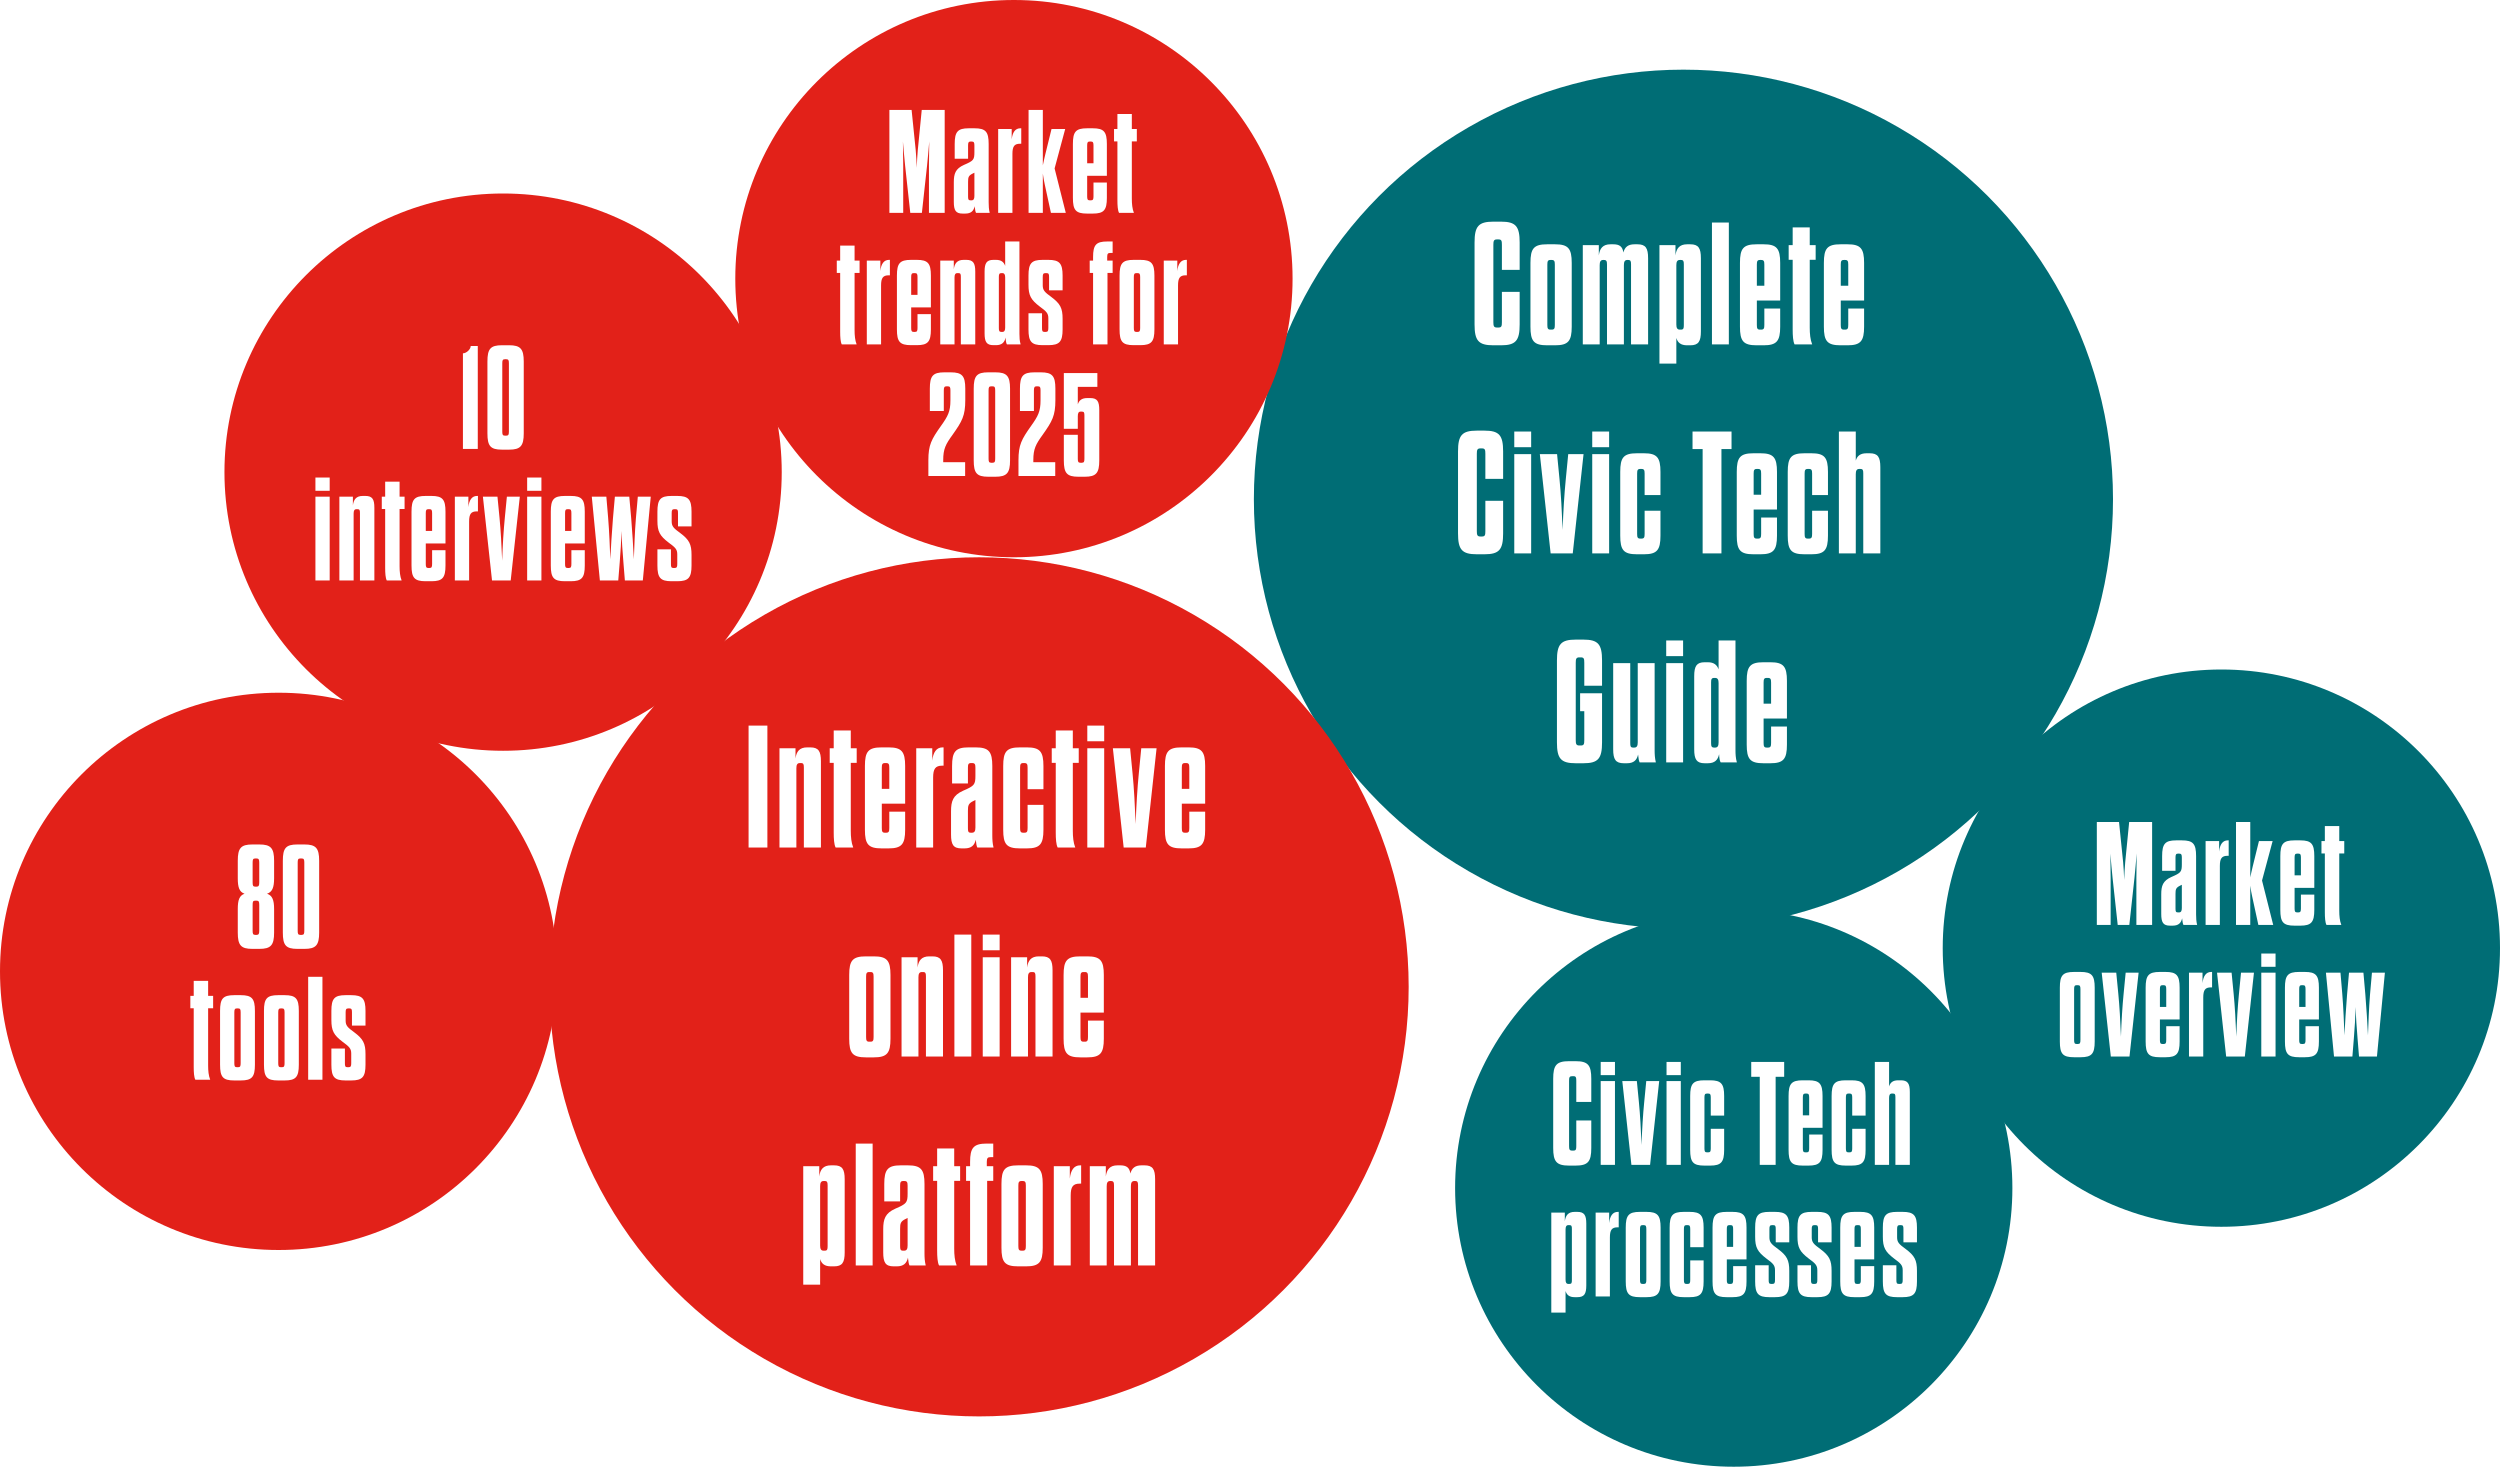 <svg width="646" height="379" viewBox="0 0 646 379" fill="none" xmlns="http://www.w3.org/2000/svg">
<circle cx="448" cy="307" r="72" fill="#006D75"/>
<path d="M405.45 279.264V296.136C405.45 297.01 405.564 297.314 406.248 297.314H406.552C407.236 297.314 407.312 297.01 407.312 296.136V289.524H411.188V296.63C411.188 300.164 410.352 301.19 407.122 301.19H405.45C402.182 301.19 401.346 300.164 401.346 296.63V278.77C401.346 275.236 402.182 274.21 405.45 274.21H407.122C410.352 274.21 411.188 275.236 411.188 278.77V284.736H407.312V279.264C407.312 278.39 407.236 278.086 406.552 278.086H406.248C405.564 278.086 405.45 278.39 405.45 279.264ZM417.306 279.34V301H413.62V279.34H417.306ZM413.62 277.82V274.4H417.306V277.82H413.62ZM422.961 279.34L423.493 284.812C423.797 287.89 424.025 291.956 424.177 295.87C424.291 291.956 424.557 287.89 424.861 284.812L425.393 279.34H428.737L426.381 301H421.555L419.199 279.34H422.961ZM434.319 279.34V301H430.633V279.34H434.319ZM430.633 277.82V274.4H434.319V277.82H430.633ZM442.063 296.744V291.69H445.521V297.124C445.521 300.278 444.761 301.19 441.911 301.19H440.391C437.465 301.19 436.743 300.278 436.743 297.124V283.216C436.743 280.062 437.465 279.15 440.391 279.15H441.911C444.761 279.15 445.521 280.062 445.521 283.216V288.27H442.063V283.596C442.063 282.836 441.949 282.57 441.379 282.57H441.113C440.543 282.57 440.429 282.836 440.429 283.596V296.744C440.429 297.504 440.543 297.77 441.113 297.77H441.379C441.949 297.77 442.063 297.504 442.063 296.744ZM458.826 301H454.722V278.238H452.518V274.4H461.03V278.238H458.826V301ZM467.489 296.744V293.172H470.947V297.124C470.947 300.278 470.187 301.19 467.337 301.19H465.817C462.891 301.19 462.169 300.278 462.169 297.124V283.216C462.169 280.062 462.891 279.15 465.817 279.15H467.337C470.187 279.15 470.947 280.062 470.947 283.216V291.424H465.855V296.744C465.855 297.504 465.969 297.77 466.539 297.77H466.805C467.375 297.77 467.489 297.504 467.489 296.744ZM465.855 283.596V288.194H467.489V283.596C467.489 282.836 467.375 282.57 466.805 282.57H466.539C465.969 282.57 465.855 282.836 465.855 283.596ZM478.612 296.744V291.69H482.07V297.124C482.07 300.278 481.31 301.19 478.46 301.19H476.94C474.014 301.19 473.292 300.278 473.292 297.124V283.216C473.292 280.062 474.014 279.15 476.94 279.15H478.46C481.31 279.15 482.07 280.062 482.07 283.216V288.27H478.612V283.596C478.612 282.836 478.498 282.57 477.928 282.57H477.662C477.092 282.57 476.978 282.836 476.978 283.596V296.744C476.978 297.504 477.092 297.77 477.662 297.77H477.928C478.498 297.77 478.612 297.504 478.612 296.744ZM489.773 301V283.558C489.773 282.836 489.697 282.57 489.127 282.57H488.899C488.329 282.57 488.139 282.95 488.139 283.71V301H484.453V274.4H488.139V280.746C488.443 279.72 489.127 279.15 490.495 279.15H491.179C492.965 279.15 493.497 279.986 493.497 282.19V301H489.773ZM406.174 317.558C406.174 316.836 406.098 316.57 405.528 316.57H405.3C404.73 316.57 404.54 316.95 404.54 317.71V330.63C404.54 331.39 404.73 331.77 405.3 331.77H405.528C406.098 331.77 406.174 331.504 406.174 330.782V317.558ZM404.54 339.18H400.854V313.34H404.35V315.582C404.54 314.062 405.224 313.15 406.896 313.15H407.58C409.366 313.15 409.898 313.986 409.898 316.19V332.15C409.898 334.354 409.366 335.19 407.58 335.19H406.896C405.528 335.19 404.844 334.62 404.54 333.594V339.18ZM415.997 335H412.311V313.34H415.807V316.038C415.997 314.214 416.719 313.15 418.049 313.15H418.277V317.14H417.973C416.491 317.14 415.997 317.824 415.997 319.762V335ZM429.098 317.216V331.124C429.098 334.278 428.338 335.19 425.45 335.19H423.74C420.814 335.19 420.092 334.278 420.092 331.124V317.216C420.092 314.062 420.814 313.15 423.74 313.15H425.45C428.338 313.15 429.098 314.062 429.098 317.216ZM423.778 317.596V330.744C423.778 331.504 423.892 331.77 424.462 331.77H424.728C425.298 331.77 425.412 331.504 425.412 330.744V317.596C425.412 316.836 425.298 316.57 424.728 316.57H424.462C423.892 316.57 423.778 316.836 423.778 317.596ZM436.757 330.744V325.69H440.215V331.124C440.215 334.278 439.455 335.19 436.605 335.19H435.085C432.159 335.19 431.437 334.278 431.437 331.124V317.216C431.437 314.062 432.159 313.15 435.085 313.15H436.605C439.455 313.15 440.215 314.062 440.215 317.216V322.27H436.757V317.596C436.757 316.836 436.643 316.57 436.073 316.57H435.807C435.237 316.57 435.123 316.836 435.123 317.596V330.744C435.123 331.504 435.237 331.77 435.807 331.77H436.073C436.643 331.77 436.757 331.504 436.757 330.744ZM447.842 330.744V327.172H451.3V331.124C451.3 334.278 450.54 335.19 447.69 335.19H446.17C443.244 335.19 442.522 334.278 442.522 331.124V317.216C442.522 314.062 443.244 313.15 446.17 313.15H447.69C450.54 313.15 451.3 314.062 451.3 317.216V325.424H446.208V330.744C446.208 331.504 446.322 331.77 446.892 331.77H447.158C447.728 331.77 447.842 331.504 447.842 330.744ZM446.208 317.596V322.194H447.842V317.596C447.842 316.836 447.728 316.57 447.158 316.57H446.892C446.322 316.57 446.208 316.836 446.208 317.596ZM458.66 330.744V328.236C458.66 326.982 458.204 326.488 456.418 325.196C454.138 323.448 453.53 322.346 453.53 319.572V317.216C453.53 314.062 454.29 313.15 457.178 313.15H458.66C461.548 313.15 462.346 314.062 462.346 317.216V321.016H458.85V317.596C458.85 316.836 458.774 316.57 458.166 316.57H457.938C457.33 316.57 457.216 316.836 457.216 317.596V319.724C457.216 320.978 457.672 321.472 459.458 322.764C461.738 324.474 462.346 325.614 462.346 328.388V331.124C462.346 334.278 461.548 335.19 458.66 335.19H457.178C454.29 335.19 453.53 334.278 453.53 331.124V326.944H457.026V330.744C457.026 331.504 457.102 331.77 457.71 331.77H457.938C458.546 331.77 458.66 331.504 458.66 330.744ZM469.597 330.744V328.236C469.597 326.982 469.141 326.488 467.355 325.196C465.075 323.448 464.467 322.346 464.467 319.572V317.216C464.467 314.062 465.227 313.15 468.115 313.15H469.597C472.485 313.15 473.283 314.062 473.283 317.216V321.016H469.787V317.596C469.787 316.836 469.711 316.57 469.103 316.57H468.875C468.267 316.57 468.153 316.836 468.153 317.596V319.724C468.153 320.978 468.609 321.472 470.395 322.764C472.675 324.474 473.283 325.614 473.283 328.388V331.124C473.283 334.278 472.485 335.19 469.597 335.19H468.115C465.227 335.19 464.467 334.278 464.467 331.124V326.944H467.963V330.744C467.963 331.504 468.039 331.77 468.647 331.77H468.875C469.483 331.77 469.597 331.504 469.597 330.744ZM480.838 330.744V327.172H484.296V331.124C484.296 334.278 483.536 335.19 480.686 335.19H479.166C476.24 335.19 475.518 334.278 475.518 331.124V317.216C475.518 314.062 476.24 313.15 479.166 313.15H480.686C483.536 313.15 484.296 314.062 484.296 317.216V325.424H479.204V330.744C479.204 331.504 479.318 331.77 479.888 331.77H480.154C480.724 331.77 480.838 331.504 480.838 330.744ZM479.204 317.596V322.194H480.838V317.596C480.838 316.836 480.724 316.57 480.154 316.57H479.888C479.318 316.57 479.204 316.836 479.204 317.596ZM491.657 330.744V328.236C491.657 326.982 491.201 326.488 489.415 325.196C487.135 323.448 486.527 322.346 486.527 319.572V317.216C486.527 314.062 487.287 313.15 490.175 313.15H491.657C494.545 313.15 495.343 314.062 495.343 317.216V321.016H491.847V317.596C491.847 316.836 491.771 316.57 491.163 316.57H490.935C490.327 316.57 490.213 316.836 490.213 317.596V319.724C490.213 320.978 490.669 321.472 492.455 322.764C494.735 324.474 495.343 325.614 495.343 328.388V331.124C495.343 334.278 494.545 335.19 491.657 335.19H490.175C487.287 335.19 486.527 334.278 486.527 331.124V326.944H490.023V330.744C490.023 331.504 490.099 331.77 490.707 331.77H490.935C491.543 331.77 491.657 331.504 491.657 330.744Z" fill="white"/>
<circle cx="574" cy="245" r="72" fill="#006D75"/>
<path d="M551.547 226.84L550.217 239H547.215L545.885 226.84C545.695 225.168 545.505 222.698 545.315 220.57C545.353 222.66 545.391 224.94 545.391 226.84V239H541.819V212.4H547.557L548.621 222.812C548.773 224.256 548.811 225.852 548.887 227.372C548.963 225.852 549.001 224.256 549.153 222.812L550.179 212.4H556.107V239H552.041V226.84C552.041 224.94 552.079 222.66 552.117 220.532C551.927 222.698 551.737 225.168 551.547 226.84ZM561.087 226.612C563.557 225.548 563.785 225.282 563.785 223.344V221.596C563.785 220.836 563.671 220.57 563.063 220.57H562.835C562.265 220.57 562.151 220.836 562.151 221.596V225.016H558.693V221.216C558.693 218.062 559.453 217.15 562.303 217.15H563.823C566.711 217.15 567.471 218.062 567.471 221.216V236.264C567.471 237.214 567.509 238.05 567.737 239H564.203C564.051 238.734 563.937 238.164 563.861 237.29C563.595 238.506 562.911 239.19 561.429 239.19H560.745C558.959 239.19 558.465 238.354 558.465 236.15V231.096C558.465 228.892 558.883 227.6 561.087 226.612ZM563.785 234.63V228.626L563.329 228.854C562.265 229.386 562.151 229.804 562.151 230.982V234.782C562.151 235.504 562.227 235.77 562.797 235.77H563.025C563.595 235.77 563.785 235.39 563.785 234.63ZM573.612 239H569.926V217.34H573.422V220.038C573.612 218.214 574.334 217.15 575.664 217.15H575.892V221.14H575.588C574.106 221.14 573.612 221.824 573.612 223.762V239ZM581.469 228.854V239H577.783V212.4H581.469V226.726C581.697 225.586 581.887 224.826 582.115 223.838L583.711 217.34H587.245L584.509 227.524L587.397 239H583.559L581.963 231.666C581.773 230.83 581.621 229.956 581.469 228.854ZM594.557 234.744V231.172H598.015V235.124C598.015 238.278 597.255 239.19 594.405 239.19H592.885C589.959 239.19 589.237 238.278 589.237 235.124V221.216C589.237 218.062 589.959 217.15 592.885 217.15H594.405C597.255 217.15 598.015 218.062 598.015 221.216V229.424H592.923V234.744C592.923 235.504 593.037 235.77 593.607 235.77H593.873C594.443 235.77 594.557 235.504 594.557 234.744ZM592.923 221.596V226.194H594.557V221.596C594.557 220.836 594.443 220.57 593.873 220.57H593.607C593.037 220.57 592.923 220.836 592.923 221.596ZM599.866 220.532V217.34H600.74V213.464H604.464V217.34H605.756V220.532H604.464V235.314C604.464 236.682 604.578 237.936 604.996 239H601.158C600.816 238.354 600.74 237.062 600.74 235.732V220.532H599.866ZM541.271 255.216V269.124C541.271 272.278 540.511 273.19 537.623 273.19H535.913C532.987 273.19 532.265 272.278 532.265 269.124V255.216C532.265 252.062 532.987 251.15 535.913 251.15H537.623C540.511 251.15 541.271 252.062 541.271 255.216ZM535.951 255.596V268.744C535.951 269.504 536.065 269.77 536.635 269.77H536.901C537.471 269.77 537.585 269.504 537.585 268.744V255.596C537.585 254.836 537.471 254.57 536.901 254.57H536.635C536.065 254.57 535.951 254.836 535.951 255.596ZM546.841 251.34L547.373 256.812C547.677 259.89 547.905 263.956 548.057 267.87C548.171 263.956 548.437 259.89 548.741 256.812L549.273 251.34H552.617L550.261 273H545.435L543.079 251.34H546.841ZM559.756 268.744V265.172H563.214V269.124C563.214 272.278 562.454 273.19 559.604 273.19H558.084C555.158 273.19 554.436 272.278 554.436 269.124V255.216C554.436 252.062 555.158 251.15 558.084 251.15H559.604C562.454 251.15 563.214 252.062 563.214 255.216V263.424H558.122V268.744C558.122 269.504 558.236 269.77 558.806 269.77H559.072C559.642 269.77 559.756 269.504 559.756 268.744ZM558.122 255.596V260.194H559.756V255.596C559.756 254.836 559.642 254.57 559.072 254.57H558.806C558.236 254.57 558.122 254.836 558.122 255.596ZM569.321 273H565.635V251.34H569.131V254.038C569.321 252.214 570.043 251.15 571.373 251.15H571.601V255.14H571.297C569.815 255.14 569.321 255.824 569.321 257.762V273ZM576.645 251.34L577.177 256.812C577.481 259.89 577.709 263.956 577.861 267.87C577.975 263.956 578.241 259.89 578.545 256.812L579.077 251.34H582.421L580.065 273H575.239L572.883 251.34H576.645ZM588.003 251.34V273H584.317V251.34H588.003ZM584.317 249.82V246.4H588.003V249.82H584.317ZM595.748 268.744V265.172H599.206V269.124C599.206 272.278 598.446 273.19 595.596 273.19H594.076C591.15 273.19 590.428 272.278 590.428 269.124V255.216C590.428 252.062 591.15 251.15 594.076 251.15H595.596C598.446 251.15 599.206 252.062 599.206 255.216V263.424H594.114V268.744C594.114 269.504 594.228 269.77 594.798 269.77H595.064C595.634 269.77 595.748 269.504 595.748 268.744ZM594.114 255.596V260.194H595.748V255.596C595.748 254.836 595.634 254.57 595.064 254.57H594.798C594.228 254.57 594.114 254.836 594.114 255.596ZM608.238 268.288L607.858 273H603.108L601.018 251.34H604.78L605.236 256.736C605.54 260.346 605.692 264.602 605.806 267.528C605.958 264.602 606.186 260.536 606.49 256.926L606.984 251.34H610.708L611.202 256.926C611.506 260.536 611.734 264.602 611.886 267.528C612 264.602 612.114 260.536 612.418 256.926L612.912 251.34H616.256L614.204 273H609.568L609.188 268.288C608.96 265.514 608.77 262.93 608.694 260.194C608.618 262.93 608.466 265.514 608.238 268.288Z" fill="white"/>
<circle cx="435" cy="129" r="111" fill="#006D75"/>
<path d="M385.885 63.26V83.24C385.885 84.275 386.02 84.635 386.83 84.635H387.19C388 84.635 388.09 84.275 388.09 83.24V75.41H392.68V83.825C392.68 88.01 391.69 89.225 387.865 89.225H385.885C382.015 89.225 381.025 88.01 381.025 83.825V62.675C381.025 58.49 382.015 57.275 385.885 57.275H387.865C391.69 57.275 392.68 58.49 392.68 62.675V69.74H388.09V63.26C388.09 62.225 388 61.865 387.19 61.865H386.83C386.02 61.865 385.885 62.225 385.885 63.26ZM406.134 67.94V84.41C406.134 88.145 405.234 89.225 401.814 89.225H399.789C396.324 89.225 395.469 88.145 395.469 84.41V67.94C395.469 64.205 396.324 63.125 399.789 63.125H401.814C405.234 63.125 406.134 64.205 406.134 67.94ZM399.834 68.39V83.96C399.834 84.86 399.969 85.175 400.644 85.175H400.959C401.634 85.175 401.769 84.86 401.769 83.96V68.39C401.769 67.49 401.634 67.175 400.959 67.175H400.644C399.969 67.175 399.834 67.49 399.834 68.39ZM421.459 89V68.345C421.459 67.49 421.369 67.175 420.694 67.175H420.514C419.839 67.175 419.614 67.625 419.614 68.525V89H415.249V68.345C415.249 67.49 415.114 67.175 414.439 67.175H414.259C413.584 67.175 413.359 67.625 413.359 68.525V89H408.994V63.35H413.134V66.005C413.359 64.205 414.169 63.125 416.149 63.125H416.869C418.489 63.125 419.254 63.71 419.479 65.24C419.839 63.89 420.649 63.125 422.359 63.125H423.124C425.239 63.125 425.869 64.115 425.869 66.725V89H421.459ZM435.101 68.345C435.101 67.49 435.011 67.175 434.336 67.175H434.066C433.391 67.175 433.166 67.625 433.166 68.525V83.825C433.166 84.725 433.391 85.175 434.066 85.175H434.336C435.011 85.175 435.101 84.86 435.101 84.005V68.345ZM433.166 93.95H428.801V63.35H432.941V66.005C433.166 64.205 433.976 63.125 435.956 63.125H436.766C438.881 63.125 439.511 64.115 439.511 66.725V85.625C439.511 88.235 438.881 89.225 436.766 89.225H435.956C434.336 89.225 433.526 88.55 433.166 87.335V93.95ZM446.733 89H442.368V57.5H446.733V89ZM455.905 83.96V79.73H460V84.41C460 88.145 459.1 89.225 455.725 89.225H453.925C450.46 89.225 449.605 88.145 449.605 84.41V67.94C449.605 64.205 450.46 63.125 453.925 63.125H455.725C459.1 63.125 460 64.205 460 67.94V77.66H453.97V83.96C453.97 84.86 454.105 85.175 454.78 85.175H455.095C455.77 85.175 455.905 84.86 455.905 83.96ZM453.97 68.39V73.835H455.905V68.39C455.905 67.49 455.77 67.175 455.095 67.175H454.78C454.105 67.175 453.97 67.49 453.97 68.39ZM462.191 67.13V63.35H463.226V58.76H467.636V63.35H469.166V67.13H467.636V84.635C467.636 86.255 467.771 87.74 468.266 89H463.721C463.316 88.235 463.226 86.705 463.226 85.13V67.13H462.191ZM477.589 83.96V79.73H481.684V84.41C481.684 88.145 480.784 89.225 477.409 89.225H475.609C472.144 89.225 471.289 88.145 471.289 84.41V67.94C471.289 64.205 472.144 63.125 475.609 63.125H477.409C480.784 63.125 481.684 64.205 481.684 67.94V77.66H475.654V83.96C475.654 84.86 475.789 85.175 476.464 85.175H476.779C477.454 85.175 477.589 84.86 477.589 83.96ZM475.654 68.39V73.835H477.589V68.39C477.589 67.49 477.454 67.175 476.779 67.175H476.464C475.789 67.175 475.654 67.49 475.654 68.39ZM381.612 117.26V137.24C381.612 138.275 381.747 138.635 382.557 138.635H382.917C383.727 138.635 383.817 138.275 383.817 137.24V129.41H388.407V137.825C388.407 142.01 387.417 143.225 383.592 143.225H381.612C377.742 143.225 376.752 142.01 376.752 137.825V116.675C376.752 112.49 377.742 111.275 381.612 111.275H383.592C387.417 111.275 388.407 112.49 388.407 116.675V123.74H383.817V117.26C383.817 116.225 383.727 115.865 382.917 115.865H382.557C381.747 115.865 381.612 116.225 381.612 117.26ZM395.652 117.35V143H391.287V117.35H395.652ZM391.287 115.55V111.5H395.652V115.55H391.287ZM402.349 117.35L402.979 123.83C403.339 127.475 403.609 132.29 403.789 136.925C403.924 132.29 404.239 127.475 404.599 123.83L405.229 117.35H409.189L406.399 143H400.684L397.894 117.35H402.349ZM415.798 117.35V143H411.433V117.35H415.798ZM411.433 115.55V111.5H415.798V115.55H411.433ZM424.97 137.96V131.975H429.065V138.41C429.065 142.145 428.165 143.225 424.79 143.225H422.99C419.525 143.225 418.67 142.145 418.67 138.41V121.94C418.67 118.205 419.525 117.125 422.99 117.125H424.79C428.165 117.125 429.065 118.205 429.065 121.94V127.925H424.97V122.39C424.97 121.49 424.835 121.175 424.16 121.175H423.845C423.17 121.175 423.035 121.49 423.035 122.39V137.96C423.035 138.86 423.17 139.175 423.845 139.175H424.16C424.835 139.175 424.97 138.86 424.97 137.96ZM444.82 143H439.96V116.045H437.35V111.5H447.43V116.045H444.82V143ZM455.079 137.96V133.73H459.174V138.41C459.174 142.145 458.274 143.225 454.899 143.225H453.099C449.634 143.225 448.779 142.145 448.779 138.41V121.94C448.779 118.205 449.634 117.125 453.099 117.125H454.899C458.274 117.125 459.174 118.205 459.174 121.94V131.66H453.144V137.96C453.144 138.86 453.279 139.175 453.954 139.175H454.269C454.944 139.175 455.079 138.86 455.079 137.96ZM453.144 122.39V127.835H455.079V122.39C455.079 121.49 454.944 121.175 454.269 121.175H453.954C453.279 121.175 453.144 121.49 453.144 122.39ZM468.251 137.96V131.975H472.346V138.41C472.346 142.145 471.446 143.225 468.071 143.225H466.271C462.806 143.225 461.951 142.145 461.951 138.41V121.94C461.951 118.205 462.806 117.125 466.271 117.125H468.071C471.446 117.125 472.346 118.205 472.346 121.94V127.925H468.251V122.39C468.251 121.49 468.116 121.175 467.441 121.175H467.126C466.451 121.175 466.316 121.49 466.316 122.39V137.96C466.316 138.86 466.451 139.175 467.126 139.175H467.441C468.116 139.175 468.251 138.86 468.251 137.96ZM481.468 143V122.345C481.468 121.49 481.378 121.175 480.703 121.175H480.433C479.758 121.175 479.533 121.625 479.533 122.525V143H475.168V111.5H479.533V119.015C479.893 117.8 480.703 117.125 482.323 117.125H483.133C485.248 117.125 485.878 118.115 485.878 120.725V143H481.468ZM408.299 183.77V179.135H413.969V191.825C413.969 196.01 412.979 197.225 409.154 197.225H407.174C403.304 197.225 402.314 196.01 402.314 191.825V170.675C402.314 166.49 403.304 165.275 407.174 165.275H409.154C412.979 165.275 413.969 166.49 413.969 170.675V177.2H409.379V171.26C409.379 170.225 409.289 169.865 408.479 169.865H408.119C407.309 169.865 407.174 170.225 407.174 171.26V191.24C407.174 192.275 407.309 192.635 408.119 192.635H408.479C409.289 192.635 409.379 192.275 409.379 191.24V183.77H408.299ZM427.557 193.76C427.557 194.885 427.602 195.875 427.872 197H423.687C423.507 196.685 423.372 196.01 423.282 194.975C422.967 196.415 422.157 197.225 420.402 197.225H419.592C417.477 197.225 416.847 196.235 416.847 193.625V171.35H421.257V192.005C421.257 192.86 421.347 193.175 422.022 193.175H422.292C422.967 193.175 423.192 192.725 423.192 191.825V171.35H427.557V193.76ZM434.912 171.35V197H430.547V171.35H434.912ZM430.547 169.55V165.5H434.912V169.55H430.547ZM444.083 191.825V176.525C444.083 175.625 443.858 175.175 443.183 175.175H442.958C442.283 175.175 442.148 175.49 442.148 176.345V192.005C442.148 192.86 442.283 193.175 442.958 193.175H443.183C443.858 193.175 444.083 192.725 444.083 191.825ZM448.448 193.76C448.448 194.885 448.493 195.875 448.808 197H444.623C444.398 196.685 444.263 195.965 444.218 194.885C443.903 196.37 443.093 197.225 441.293 197.225H440.483C438.413 197.225 437.783 196.235 437.783 193.625V174.725C437.783 172.115 438.413 171.125 440.483 171.125H441.293C442.868 171.125 443.678 171.8 444.083 172.97V165.5H448.448V193.76ZM457.65 191.96V187.73H461.745V192.41C461.745 196.145 460.845 197.225 457.47 197.225H455.67C452.205 197.225 451.35 196.145 451.35 192.41V175.94C451.35 172.205 452.205 171.125 455.67 171.125H457.47C460.845 171.125 461.745 172.205 461.745 175.94V185.66H455.715V191.96C455.715 192.86 455.85 193.175 456.525 193.175H456.84C457.515 193.175 457.65 192.86 457.65 191.96ZM455.715 176.39V181.835H457.65V176.39C457.65 175.49 457.515 175.175 456.84 175.175H456.525C455.85 175.175 455.715 175.49 455.715 176.39Z" fill="white"/>
<circle cx="72" cy="251" r="72" fill="#E22119"/>
<path d="M67.028 245.19H65.204C62.239 245.19 61.441 244.24 61.441 240.972V234.892C61.441 232.574 61.859 231.396 63.19 230.94C61.859 230.484 61.441 229.306 61.441 226.95V222.428C61.441 219.16 62.239 218.21 65.204 218.21H67.028C69.992 218.21 70.828 219.16 70.828 222.428V226.95C70.828 229.306 70.371 230.484 69.004 230.94C70.371 231.396 70.828 232.574 70.828 234.892V240.972C70.828 244.24 69.992 245.19 67.028 245.19ZM66.99 240.478V233.828C66.99 232.992 66.876 232.726 66.267 232.726H66.001C65.356 232.726 65.279 232.992 65.279 233.828V240.478C65.279 241.276 65.356 241.58 66.001 241.58H66.267C66.876 241.58 66.99 241.276 66.99 240.478ZM66.99 228.014V222.922C66.99 222.124 66.876 221.82 66.267 221.82H66.001C65.356 221.82 65.279 222.124 65.279 222.922V228.014C65.279 228.812 65.356 229.116 66.001 229.116H66.267C66.876 229.116 66.99 228.812 66.99 228.014ZM82.471 222.428V240.972C82.471 244.24 81.635 245.19 78.671 245.19H76.847C73.845 245.19 73.085 244.24 73.085 240.972V222.428C73.085 219.16 73.845 218.21 76.847 218.21H78.671C81.635 218.21 82.471 219.16 82.471 222.428ZM76.923 222.922V240.478C76.923 241.276 76.999 241.58 77.645 241.58H77.911C78.557 241.58 78.633 241.276 78.633 240.478V222.922C78.633 222.124 78.557 221.82 77.911 221.82H77.645C76.999 221.82 76.923 222.124 76.923 222.922ZM49.183 260.532V257.34H50.057V253.464H53.781V257.34H55.073V260.532H53.781V275.314C53.781 276.682 53.895 277.936 54.313 279H50.475C50.133 278.354 50.057 277.062 50.057 275.732V260.532H49.183ZM65.871 261.216V275.124C65.871 278.278 65.112 279.19 62.224 279.19H60.514C57.587 279.19 56.865 278.278 56.865 275.124V261.216C56.865 258.062 57.587 257.15 60.514 257.15H62.224C65.112 257.15 65.871 258.062 65.871 261.216ZM60.551 261.596V274.744C60.551 275.504 60.666 275.77 61.236 275.77H61.502C62.072 275.77 62.185 275.504 62.185 274.744V261.596C62.185 260.836 62.072 260.57 61.502 260.57H61.236C60.666 260.57 60.551 260.836 60.551 261.596ZM77.216 261.216V275.124C77.216 278.278 76.457 279.19 73.569 279.19H71.859C68.933 279.19 68.21 278.278 68.21 275.124V261.216C68.21 258.062 68.933 257.15 71.859 257.15H73.569C76.457 257.15 77.216 258.062 77.216 261.216ZM71.897 261.596V274.744C71.897 275.504 72.01 275.77 72.581 275.77H72.847C73.416 275.77 73.531 275.504 73.531 274.744V261.596C73.531 260.836 73.416 260.57 72.847 260.57H72.581C72.01 260.57 71.897 260.836 71.897 261.596ZM83.318 279H79.632V252.4H83.318V279ZM90.758 274.744V272.236C90.758 270.982 90.302 270.488 88.516 269.196C86.237 267.448 85.629 266.346 85.629 263.572V261.216C85.629 258.062 86.388 257.15 89.276 257.15H90.758C93.647 257.15 94.445 258.062 94.445 261.216V265.016H90.948V261.596C90.948 260.836 90.873 260.57 90.264 260.57H90.037C89.428 260.57 89.314 260.836 89.314 261.596V263.724C89.314 264.978 89.77 265.472 91.556 266.764C93.837 268.474 94.445 269.614 94.445 272.388V275.124C94.445 278.278 93.647 279.19 90.758 279.19H89.276C86.388 279.19 85.629 278.278 85.629 275.124V270.944H89.124V274.744C89.124 275.504 89.201 275.77 89.808 275.77H90.037C90.644 275.77 90.758 275.504 90.758 274.744Z" fill="white"/>
<circle cx="130" cy="122" r="72" fill="#E22119"/>
<path d="M123.459 116H119.621V91.3C120.533 91.3 121.635 90.236 121.635 89.4H123.459V116ZM135.337 93.428V111.972C135.337 115.24 134.501 116.19 131.537 116.19H129.713C126.711 116.19 125.951 115.24 125.951 111.972V93.428C125.951 90.16 126.711 89.21 129.713 89.21H131.537C134.501 89.21 135.337 90.16 135.337 93.428ZM129.789 93.922V111.478C129.789 112.276 129.865 112.58 130.511 112.58H130.777C131.423 112.58 131.499 112.276 131.499 111.478V93.922C131.499 93.124 131.423 92.82 130.777 92.82H130.511C129.865 92.82 129.789 93.124 129.789 93.922ZM85.191 128.34V150H81.505V128.34H85.191ZM81.505 126.82V123.4H85.191V126.82H81.505ZM96.736 150H93.012V132.558C93.012 131.836 92.936 131.57 92.366 131.57H92.138C91.568 131.57 91.378 131.95 91.378 132.71V150H87.692V128.34H91.188V130.582C91.378 129.062 92.062 128.15 93.734 128.15H94.418C96.204 128.15 96.736 128.986 96.736 131.19V150ZM98.653 131.532V128.34H99.527V124.464H103.251V128.34H104.543V131.532H103.251V146.314C103.251 147.682 103.365 148.936 103.783 150H99.945C99.603 149.354 99.527 148.062 99.527 146.732V131.532H98.653ZM111.656 145.744V142.172H115.114V146.124C115.114 149.278 114.354 150.19 111.504 150.19H109.984C107.058 150.19 106.336 149.278 106.336 146.124V132.216C106.336 129.062 107.058 128.15 109.984 128.15H111.504C114.354 128.15 115.114 129.062 115.114 132.216V140.424H110.022V145.744C110.022 146.504 110.136 146.77 110.706 146.77H110.972C111.542 146.77 111.656 146.504 111.656 145.744ZM110.022 132.596V137.194H111.656V132.596C111.656 131.836 111.542 131.57 110.972 131.57H110.706C110.136 131.57 110.022 131.836 110.022 132.596ZM121.22 150H117.534V128.34H121.03V131.038C121.22 129.214 121.942 128.15 123.272 128.15H123.5V132.14H123.196C121.714 132.14 121.22 132.824 121.22 134.762V150ZM128.545 128.34L129.077 133.812C129.381 136.89 129.609 140.956 129.761 144.87C129.875 140.956 130.141 136.89 130.445 133.812L130.977 128.34H134.321L131.965 150H127.139L124.783 128.34H128.545ZM139.902 128.34V150H136.216V128.34H139.902ZM136.216 126.82V123.4H139.902V126.82H136.216ZM147.647 145.744V142.172H151.105V146.124C151.105 149.278 150.345 150.19 147.495 150.19H145.975C143.049 150.19 142.327 149.278 142.327 146.124V132.216C142.327 129.062 143.049 128.15 145.975 128.15H147.495C150.345 128.15 151.105 129.062 151.105 132.216V140.424H146.013V145.744C146.013 146.504 146.127 146.77 146.697 146.77H146.963C147.533 146.77 147.647 146.504 147.647 145.744ZM146.013 132.596V137.194H147.647V132.596C147.647 131.836 147.533 131.57 146.963 131.57H146.697C146.127 131.57 146.013 131.836 146.013 132.596ZM160.138 145.288L159.758 150H155.008L152.918 128.34H156.68L157.136 133.736C157.44 137.346 157.592 141.602 157.706 144.528C157.858 141.602 158.086 137.536 158.39 133.926L158.884 128.34H162.608L163.102 133.926C163.406 137.536 163.634 141.602 163.786 144.528C163.9 141.602 164.014 137.536 164.318 133.926L164.812 128.34H168.156L166.104 150H161.468L161.088 145.288C160.86 142.514 160.67 139.93 160.594 137.194C160.518 139.93 160.366 142.514 160.138 145.288ZM175.006 145.744V143.236C175.006 141.982 174.55 141.488 172.764 140.196C170.484 138.448 169.876 137.346 169.876 134.572V132.216C169.876 129.062 170.636 128.15 173.524 128.15H175.006C177.894 128.15 178.692 129.062 178.692 132.216V136.016H175.196V132.596C175.196 131.836 175.12 131.57 174.512 131.57H174.284C173.676 131.57 173.562 131.836 173.562 132.596V134.724C173.562 135.978 174.018 136.472 175.804 137.764C178.084 139.474 178.692 140.614 178.692 143.388V146.124C178.692 149.278 177.894 150.19 175.006 150.19H173.524C170.636 150.19 169.876 149.278 169.876 146.124V141.944H173.372V145.744C173.372 146.504 173.448 146.77 174.056 146.77H174.284C174.892 146.77 175.006 146.504 175.006 145.744Z" fill="white"/>
<circle cx="262" cy="72" r="72" fill="#E22119"/>
<g filter="url(#filter0_d_406_1235)">
<path d="M239.547 38.84L238.217 51H235.215L233.885 38.84C233.695 37.168 233.505 34.698 233.315 32.57C233.353 34.66 233.391 36.94 233.391 38.84V51H229.819V24.4H235.557L236.621 34.812C236.773 36.256 236.811 37.852 236.887 39.372C236.963 37.852 237.001 36.256 237.153 34.812L238.179 24.4H244.107V51H240.041V38.84C240.041 36.94 240.079 34.66 240.117 32.532C239.927 34.698 239.737 37.168 239.547 38.84ZM249.087 38.612C251.557 37.548 251.785 37.282 251.785 35.344V33.596C251.785 32.836 251.671 32.57 251.063 32.57H250.835C250.265 32.57 250.151 32.836 250.151 33.596V37.016H246.693V33.216C246.693 30.062 247.453 29.15 250.303 29.15H251.823C254.711 29.15 255.471 30.062 255.471 33.216V48.264C255.471 49.214 255.509 50.05 255.737 51H252.203C252.051 50.734 251.937 50.164 251.861 49.29C251.595 50.506 250.911 51.19 249.429 51.19H248.745C246.959 51.19 246.465 50.354 246.465 48.15V43.096C246.465 40.892 246.883 39.6 249.087 38.612ZM251.785 46.63V40.626L251.329 40.854C250.265 41.386 250.151 41.804 250.151 42.982V46.782C250.151 47.504 250.227 47.77 250.797 47.77H251.025C251.595 47.77 251.785 47.39 251.785 46.63ZM261.612 51H257.926V29.34H261.422V32.038C261.612 30.214 262.334 29.15 263.664 29.15H263.892V33.14H263.588C262.106 33.14 261.612 33.824 261.612 35.762V51ZM269.469 40.854V51H265.783V24.4H269.469V38.726C269.697 37.586 269.887 36.826 270.115 35.838L271.711 29.34H275.245L272.509 39.524L275.397 51H271.559L269.963 43.666C269.773 42.83 269.621 41.956 269.469 40.854ZM282.557 46.744V43.172H286.015V47.124C286.015 50.278 285.255 51.19 282.405 51.19H280.885C277.959 51.19 277.237 50.278 277.237 47.124V33.216C277.237 30.062 277.959 29.15 280.885 29.15H282.405C285.255 29.15 286.015 30.062 286.015 33.216V41.424H280.923V46.744C280.923 47.504 281.037 47.77 281.607 47.77H281.873C282.443 47.77 282.557 47.504 282.557 46.744ZM280.923 33.596V38.194H282.557V33.596C282.557 32.836 282.443 32.57 281.873 32.57H281.607C281.037 32.57 280.923 32.836 280.923 33.596ZM287.866 32.532V29.34H288.74V25.464H292.464V29.34H293.756V32.532H292.464V47.314C292.464 48.682 292.578 49.936 292.996 51H289.158C288.816 50.354 288.74 49.062 288.74 47.732V32.532H287.866ZM216.225 66.532V63.34H217.099V59.464H220.823V63.34H222.115V66.532H220.823V81.314C220.823 82.682 220.937 83.936 221.355 85H217.517C217.175 84.354 217.099 83.062 217.099 81.732V66.532H216.225ZM227.669 85H223.983V63.34H227.479V66.038C227.669 64.214 228.391 63.15 229.721 63.15H229.949V67.14H229.645C228.163 67.14 227.669 67.824 227.669 69.762V85ZM237.084 80.744V77.172H240.542V81.124C240.542 84.278 239.782 85.19 236.932 85.19H235.412C232.486 85.19 231.764 84.278 231.764 81.124V67.216C231.764 64.062 232.486 63.15 235.412 63.15H236.932C239.782 63.15 240.542 64.062 240.542 67.216V75.424H235.45V80.744C235.45 81.504 235.564 81.77 236.134 81.77H236.4C236.97 81.77 237.084 81.504 237.084 80.744ZM235.45 67.596V72.194H237.084V67.596C237.084 66.836 236.97 66.57 236.4 66.57H236.134C235.564 66.57 235.45 66.836 235.45 67.596ZM252.007 85H248.283V67.558C248.283 66.836 248.207 66.57 247.637 66.57H247.409C246.839 66.57 246.649 66.95 246.649 67.71V85H242.963V63.34H246.459V65.582C246.649 64.062 247.333 63.15 249.005 63.15H249.689C251.475 63.15 252.007 63.986 252.007 66.19V85ZM259.737 80.63V67.71C259.737 66.95 259.547 66.57 258.977 66.57H258.787C258.217 66.57 258.103 66.836 258.103 67.558V80.782C258.103 81.504 258.217 81.77 258.787 81.77H258.977C259.547 81.77 259.737 81.39 259.737 80.63ZM263.423 82.264C263.423 83.214 263.461 84.05 263.727 85H260.193C260.003 84.734 259.889 84.126 259.851 83.214C259.585 84.468 258.901 85.19 257.381 85.19H256.697C254.949 85.19 254.417 84.354 254.417 82.15V66.19C254.417 63.986 254.949 63.15 256.697 63.15H257.381C258.711 63.15 259.395 63.72 259.737 64.708V58.4H263.423V82.264ZM270.89 80.744V78.236C270.89 76.982 270.434 76.488 268.648 75.196C266.368 73.448 265.76 72.346 265.76 69.572V67.216C265.76 64.062 266.52 63.15 269.408 63.15H270.89C273.778 63.15 274.576 64.062 274.576 67.216V71.016H271.08V67.596C271.08 66.836 271.004 66.57 270.396 66.57H270.168C269.56 66.57 269.446 66.836 269.446 67.596V69.724C269.446 70.978 269.902 71.472 271.688 72.764C273.968 74.474 274.576 75.614 274.576 78.388V81.124C274.576 84.278 273.778 85.19 270.89 85.19H269.408C266.52 85.19 265.76 84.278 265.76 81.124V76.944H269.256V80.744C269.256 81.504 269.332 81.77 269.94 81.77H270.168C270.776 81.77 270.89 81.504 270.89 80.744ZM281.576 66.532V63.34H282.45V62.428C282.45 59.312 283.21 58.4 286.098 58.4H287.504V61.364H286.934C286.326 61.364 286.098 61.516 286.098 62.39V63.34H287.504V66.532H286.174V85H282.45V66.532H281.576ZM298.302 67.216V81.124C298.302 84.278 297.542 85.19 294.654 85.19H292.944C290.018 85.19 289.296 84.278 289.296 81.124V67.216C289.296 64.062 290.018 63.15 292.944 63.15H294.654C297.542 63.15 298.302 64.062 298.302 67.216ZM292.982 67.596V80.744C292.982 81.504 293.096 81.77 293.666 81.77H293.932C294.502 81.77 294.616 81.504 294.616 80.744V67.596C294.616 66.836 294.502 66.57 293.932 66.57H293.666C293.096 66.57 292.982 66.836 292.982 67.596ZM304.403 85H300.717V63.34H304.213V66.038C304.403 64.214 305.125 63.15 306.455 63.15H306.683V67.14H306.379C304.897 67.14 304.403 67.824 304.403 69.762V85ZM245.59 99.43V96.922C245.59 96.124 245.514 95.82 244.868 95.82H244.602C243.994 95.82 243.88 96.124 243.88 96.922V102.204H240.27V96.428C240.27 93.16 241.03 92.21 244.032 92.21H245.666C248.63 92.21 249.428 93.16 249.428 96.428V99.392C249.428 103.42 248.63 104.826 246.16 108.322C244.374 110.792 243.728 111.97 243.728 114.896V115.428H249.39V119H239.89V114.934C239.89 110.944 240.688 109.538 243.158 106.042C244.944 103.534 245.59 102.356 245.59 99.43ZM260.996 96.428V114.972C260.996 118.24 260.16 119.19 257.196 119.19H255.372C252.37 119.19 251.61 118.24 251.61 114.972V96.428C251.61 93.16 252.37 92.21 255.372 92.21H257.196C260.16 92.21 260.996 93.16 260.996 96.428ZM255.448 96.922V114.478C255.448 115.276 255.524 115.58 256.17 115.58H256.436C257.082 115.58 257.158 115.276 257.158 114.478V96.922C257.158 96.124 257.082 95.82 256.436 95.82H256.17C255.524 95.82 255.448 96.124 255.448 96.922ZM268.874 99.43V96.922C268.874 96.124 268.798 95.82 268.152 95.82H267.886C267.278 95.82 267.164 96.124 267.164 96.922V102.204H263.554V96.428C263.554 93.16 264.314 92.21 267.316 92.21H268.95C271.914 92.21 272.712 93.16 272.712 96.428V99.392C272.712 103.42 271.914 104.826 269.444 108.322C267.658 110.792 267.012 111.97 267.012 114.896V115.428H272.674V119H263.174V114.934C263.174 110.944 263.972 109.538 266.442 106.042C268.228 103.534 268.874 102.356 268.874 99.43ZM280.214 114.478V103.42C280.214 102.622 280.138 102.356 279.53 102.356H279.264C278.694 102.356 278.504 102.736 278.504 103.572V106.802H274.894V92.4H283.558V95.972H278.504V100.494C278.808 99.468 279.53 98.86 280.936 98.86H281.734C283.558 98.86 284.052 99.734 284.052 101.976V114.972C284.052 118.24 283.254 119.19 280.29 119.19H278.656C275.654 119.19 274.894 118.24 274.894 114.972V108.36H278.504V114.478C278.504 115.276 278.58 115.58 279.226 115.58H279.492C280.138 115.58 280.214 115.276 280.214 114.478Z" fill="white"/>
</g>
<circle cx="253" cy="255" r="111" fill="#E22119"/>
<path d="M193.433 219V187.5H198.293V219H193.433ZM212.127 219H207.717V198.345C207.717 197.49 207.627 197.175 206.952 197.175H206.682C206.007 197.175 205.782 197.625 205.782 198.525V219H201.417V193.35H205.557V196.005C205.782 194.205 206.592 193.125 208.572 193.125H209.382C211.497 193.125 212.127 194.115 212.127 196.725V219ZM214.396 197.13V193.35H215.431V188.76H219.841V193.35H221.371V197.13H219.841V214.635C219.841 216.255 219.976 217.74 220.471 219H215.926C215.521 218.235 215.431 216.705 215.431 215.13V197.13H214.396ZM229.794 213.96V209.73H233.889V214.41C233.889 218.145 232.989 219.225 229.614 219.225H227.814C224.349 219.225 223.494 218.145 223.494 214.41V197.94C223.494 194.205 224.349 193.125 227.814 193.125H229.614C232.989 193.125 233.889 194.205 233.889 197.94V207.66H227.859V213.96C227.859 214.86 227.994 215.175 228.669 215.175H228.984C229.659 215.175 229.794 214.86 229.794 213.96ZM227.859 198.39V203.835H229.794V198.39C229.794 197.49 229.659 197.175 228.984 197.175H228.669C227.994 197.175 227.859 197.49 227.859 198.39ZM241.121 219H236.756V193.35H240.896V196.545C241.121 194.385 241.976 193.125 243.551 193.125H243.821V197.85H243.461C241.706 197.85 241.121 198.66 241.121 200.955V219ZM248.852 204.33C251.777 203.07 252.047 202.755 252.047 200.46V198.39C252.047 197.49 251.912 197.175 251.192 197.175H250.922C250.247 197.175 250.112 197.49 250.112 198.39V202.44H246.017V197.94C246.017 194.205 246.917 193.125 250.292 193.125H252.092C255.512 193.125 256.412 194.205 256.412 197.94V215.76C256.412 216.885 256.457 217.875 256.727 219H252.542C252.362 218.685 252.227 218.01 252.137 216.975C251.822 218.415 251.012 219.225 249.257 219.225H248.447C246.332 219.225 245.747 218.235 245.747 215.625V209.64C245.747 207.03 246.242 205.5 248.852 204.33ZM252.047 213.825V206.715L251.507 206.985C250.247 207.615 250.112 208.11 250.112 209.505V214.005C250.112 214.86 250.202 215.175 250.877 215.175H251.147C251.822 215.175 252.047 214.725 252.047 213.825ZM265.529 213.96V207.975H269.624V214.41C269.624 218.145 268.724 219.225 265.349 219.225H263.549C260.084 219.225 259.229 218.145 259.229 214.41V197.94C259.229 194.205 260.084 193.125 263.549 193.125H265.349C268.724 193.125 269.624 194.205 269.624 197.94V203.925H265.529V198.39C265.529 197.49 265.394 197.175 264.719 197.175H264.404C263.729 197.175 263.594 197.49 263.594 198.39V213.96C263.594 214.86 263.729 215.175 264.404 215.175H264.719C265.394 215.175 265.529 214.86 265.529 213.96ZM271.771 197.13V193.35H272.806V188.76H277.216V193.35H278.746V197.13H277.216V214.635C277.216 216.255 277.351 217.74 277.846 219H273.301C272.896 218.235 272.806 216.705 272.806 215.13V197.13H271.771ZM285.324 193.35V219H280.959V193.35H285.324ZM280.959 191.55V187.5H285.324V191.55H280.959ZM292.021 193.35L292.651 199.83C293.011 203.475 293.281 208.29 293.461 212.925C293.596 208.29 293.911 203.475 294.271 199.83L294.901 193.35H298.861L296.071 219H290.356L287.566 193.35H292.021ZM307.316 213.96V209.73H311.411V214.41C311.411 218.145 310.511 219.225 307.136 219.225H305.336C301.871 219.225 301.016 218.145 301.016 214.41V197.94C301.016 194.205 301.871 193.125 305.336 193.125H307.136C310.511 193.125 311.411 194.205 311.411 197.94V207.66H305.381V213.96C305.381 214.86 305.516 215.175 306.191 215.175H306.506C307.181 215.175 307.316 214.86 307.316 213.96ZM305.381 198.39V203.835H307.316V198.39C307.316 197.49 307.181 197.175 306.506 197.175H306.191C305.516 197.175 305.381 197.49 305.381 198.39ZM230.101 251.94V268.41C230.101 272.145 229.201 273.225 225.781 273.225H223.756C220.291 273.225 219.436 272.145 219.436 268.41V251.94C219.436 248.205 220.291 247.125 223.756 247.125H225.781C229.201 247.125 230.101 248.205 230.101 251.94ZM223.801 252.39V267.96C223.801 268.86 223.936 269.175 224.611 269.175H224.926C225.601 269.175 225.736 268.86 225.736 267.96V252.39C225.736 251.49 225.601 251.175 224.926 251.175H224.611C223.936 251.175 223.801 251.49 223.801 252.39ZM243.671 273H239.261V252.345C239.261 251.49 239.171 251.175 238.496 251.175H238.226C237.551 251.175 237.326 251.625 237.326 252.525V273H232.961V247.35H237.101V250.005C237.326 248.205 238.136 247.125 240.116 247.125H240.926C243.041 247.125 243.671 248.115 243.671 250.725V273ZM250.98 273H246.615V241.5H250.98V273ZM258.307 247.35V273H253.942V247.35H258.307ZM253.942 245.55V241.5H258.307V245.55H253.942ZM271.978 273H267.568V252.345C267.568 251.49 267.478 251.175 266.803 251.175H266.533C265.858 251.175 265.633 251.625 265.633 252.525V273H261.268V247.35H265.408V250.005C265.633 248.205 266.443 247.125 268.423 247.125H269.233C271.348 247.125 271.978 248.115 271.978 250.725V273ZM281.133 267.96V263.73H285.228V268.41C285.228 272.145 284.328 273.225 280.953 273.225H279.153C275.688 273.225 274.833 272.145 274.833 268.41V251.94C274.833 248.205 275.688 247.125 279.153 247.125H280.953C284.328 247.125 285.228 248.205 285.228 251.94V261.66H279.198V267.96C279.198 268.86 279.333 269.175 280.008 269.175H280.323C280.998 269.175 281.133 268.86 281.133 267.96ZM279.198 252.39V257.835H281.133V252.39C281.133 251.49 280.998 251.175 280.323 251.175H280.008C279.333 251.175 279.198 251.49 279.198 252.39ZM213.857 306.345C213.857 305.49 213.767 305.175 213.092 305.175H212.822C212.147 305.175 211.922 305.625 211.922 306.525V321.825C211.922 322.725 212.147 323.175 212.822 323.175H213.092C213.767 323.175 213.857 322.86 213.857 322.005V306.345ZM211.922 331.95H207.557V301.35H211.697V304.005C211.922 302.205 212.732 301.125 214.712 301.125H215.522C217.637 301.125 218.267 302.115 218.267 304.725V323.625C218.267 326.235 217.637 327.225 215.522 327.225H214.712C213.092 327.225 212.282 326.55 211.922 325.335V331.95ZM225.488 327H221.123V295.5H225.488V327ZM231.33 312.33C234.255 311.07 234.525 310.755 234.525 308.46V306.39C234.525 305.49 234.39 305.175 233.67 305.175H233.4C232.725 305.175 232.59 305.49 232.59 306.39V310.44H228.495V305.94C228.495 302.205 229.395 301.125 232.77 301.125H234.57C237.99 301.125 238.89 302.205 238.89 305.94V323.76C238.89 324.885 238.935 325.875 239.205 327H235.02C234.84 326.685 234.705 326.01 234.615 324.975C234.3 326.415 233.49 327.225 231.735 327.225H230.925C228.81 327.225 228.225 326.235 228.225 323.625V317.64C228.225 315.03 228.72 313.5 231.33 312.33ZM234.525 321.825V314.715L233.985 314.985C232.725 315.615 232.59 316.11 232.59 317.505V322.005C232.59 322.86 232.68 323.175 233.355 323.175H233.625C234.3 323.175 234.525 322.725 234.525 321.825ZM241.122 305.13V301.35H242.157V296.76H246.567V301.35H248.097V305.13H246.567V322.635C246.567 324.255 246.702 325.74 247.197 327H242.652C242.247 326.235 242.157 324.705 242.157 323.13V305.13H241.122ZM249.635 305.13V301.35H250.67V300.27C250.67 296.58 251.57 295.5 254.99 295.5H256.655V299.01H255.98C255.26 299.01 254.99 299.19 254.99 300.225V301.35H256.655V305.13H255.08V327H250.67V305.13H249.635ZM269.442 305.94V322.41C269.442 326.145 268.542 327.225 265.122 327.225H263.097C259.632 327.225 258.777 326.145 258.777 322.41V305.94C258.777 302.205 259.632 301.125 263.097 301.125H265.122C268.542 301.125 269.442 302.205 269.442 305.94ZM263.142 306.39V321.96C263.142 322.86 263.277 323.175 263.952 323.175H264.267C264.942 323.175 265.077 322.86 265.077 321.96V306.39C265.077 305.49 264.942 305.175 264.267 305.175H263.952C263.277 305.175 263.142 305.49 263.142 306.39ZM276.667 327H272.302V301.35H276.442V304.545C276.667 302.385 277.522 301.125 279.097 301.125H279.367V305.85H279.007C277.252 305.85 276.667 306.66 276.667 308.955V327ZM294.071 327V306.345C294.071 305.49 293.981 305.175 293.306 305.175H293.126C292.451 305.175 292.226 305.625 292.226 306.525V327H287.861V306.345C287.861 305.49 287.726 305.175 287.051 305.175H286.871C286.196 305.175 285.971 305.625 285.971 306.525V327H281.606V301.35H285.746V304.005C285.971 302.205 286.781 301.125 288.761 301.125H289.481C291.101 301.125 291.866 301.71 292.091 303.24C292.451 301.89 293.261 301.125 294.971 301.125H295.736C297.851 301.125 298.481 302.115 298.481 304.725V327H294.071Z" fill="white"/>
<defs>
<filter id="filter0_d_406_1235" x="212.225" y="24.4" width="98.458" height="102.79" filterUnits="userSpaceOnUse" color-interpolation-filters="sRGB">
<feFlood flood-opacity="0" result="BackgroundImageFix"/>
<feColorMatrix in="SourceAlpha" type="matrix" values="0 0 0 0 0 0 0 0 0 0 0 0 0 0 0 0 0 0 127 0" result="hardAlpha"/>
<feOffset dy="4"/>
<feGaussianBlur stdDeviation="2"/>
<feComposite in2="hardAlpha" operator="out"/>
<feColorMatrix type="matrix" values="0 0 0 0 0 0 0 0 0 0 0 0 0 0 0 0 0 0 0.25 0"/>
<feBlend mode="normal" in2="BackgroundImageFix" result="effect1_dropShadow_406_1235"/>
<feBlend mode="normal" in="SourceGraphic" in2="effect1_dropShadow_406_1235" result="shape"/>
</filter>
</defs>
</svg>

